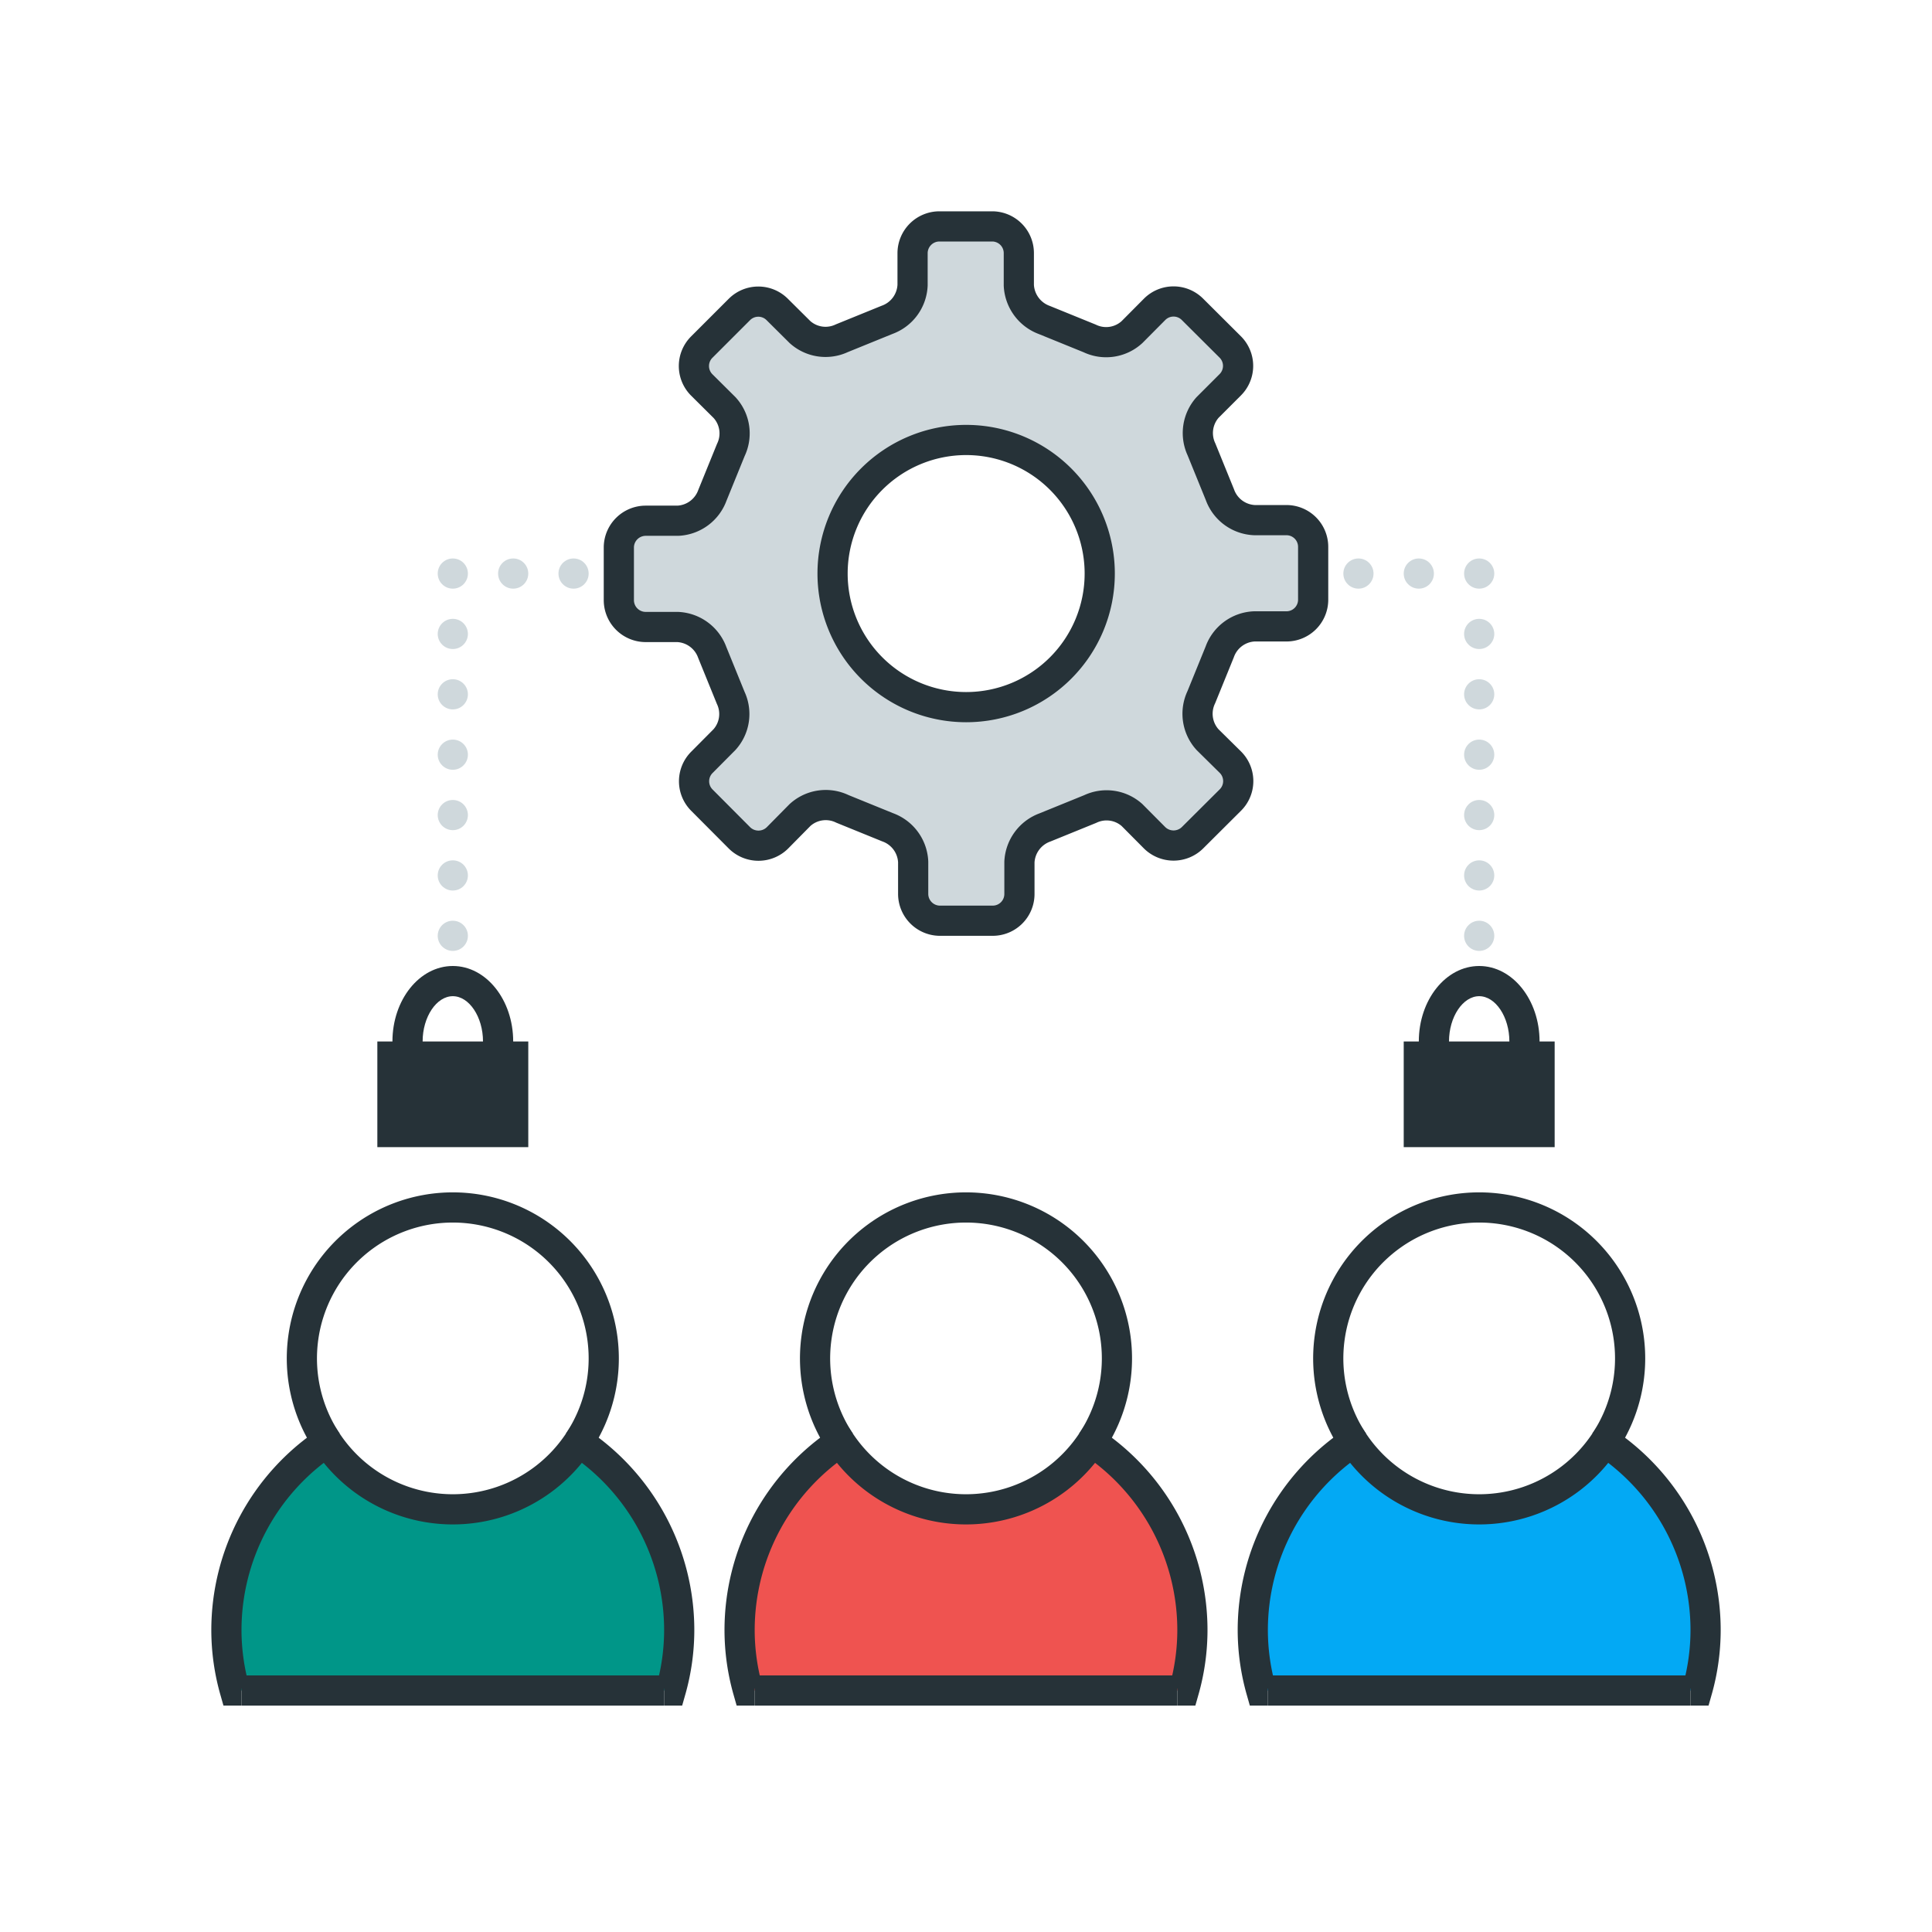<svg id="restricted_admins" data-name="restricted admins" xmlns="http://www.w3.org/2000/svg" viewBox="0 0 128 128"><defs><style>.cls-1{fill:#03a9f4;}.cls-2{fill:#263238;}.cls-3{fill:#cfd8dc;}.cls-4{fill:#ef5350;}.cls-5{fill:#009688;}.cls-6{fill:none;stroke:#263238;stroke-miterlimit:10;stroke-width:2px;}</style></defs><title>omero-features-icons</title><g id="Group"><path class="cls-1" d="M113,108a14.69,14.69,0,0,1-.56,4H83.56a14.69,14.69,0,0,1-.56-4,15,15,0,0,1,6.67-12.47,10,10,0,0,0,16.66,0A15,15,0,0,1,113,108Z"/><path class="cls-2" d="M103,69v7H93V69h1c0-2.76,1.79-5,4-5s4,2.24,4,5h1Zm-7,0h4c0-1.63-.92-3-2-3S96,67.37,96,69Z"/><circle class="cls-3" cx="98" cy="38" r="1"/><circle class="cls-3" cx="98" cy="42" r="1"/><circle class="cls-3" cx="98" cy="46" r="1"/><circle class="cls-3" cx="98" cy="50" r="1"/><circle class="cls-3" cx="98" cy="54" r="1"/><circle class="cls-3" cx="98" cy="58" r="1"/><circle class="cls-3" cx="98" cy="62" r="1"/><circle class="cls-3" cx="94" cy="38" r="1"/><circle class="cls-3" cx="90" cy="38" r="1"/><path class="cls-3" d="M87,36.23v3.54a1.77,1.77,0,0,1-1.77,1.77H83.11a2.55,2.55,0,0,0-2.29,1.69l-1.22,3A2.55,2.55,0,0,0,80,49l1.51,1.51a1.77,1.77,0,0,1,0,2.5L79,55.52a1.79,1.79,0,0,1-2.5,0L75,54a2.53,2.53,0,0,0-2.81-.41l-3,1.22a2.57,2.57,0,0,0-1.69,2.29v2.12A1.77,1.77,0,0,1,65.77,61H62.23a1.78,1.78,0,0,1-1.77-1.77V57.11a2.56,2.56,0,0,0-1.69-2.29l-3-1.22A2.53,2.53,0,0,0,53,54l-1.51,1.51a1.79,1.79,0,0,1-2.5,0L46.49,53a1.77,1.77,0,0,1,0-2.5L48,49a2.53,2.53,0,0,0,.42-2.81l-1.22-3a2.56,2.56,0,0,0-2.29-1.69H42.77A1.78,1.78,0,0,1,41,39.77V36.23a1.78,1.78,0,0,1,1.77-1.77H44.9a2.56,2.56,0,0,0,2.29-1.69l1.22-3A2.53,2.53,0,0,0,48,27l-1.5-1.51a1.77,1.77,0,0,1,0-2.5l2.5-2.5a1.77,1.77,0,0,1,2.5,0L53,22a2.53,2.53,0,0,0,2.81.42l3-1.22a2.56,2.56,0,0,0,1.69-2.3V16.77A1.78,1.78,0,0,1,62.23,15h3.54a1.77,1.77,0,0,1,1.77,1.77v2.12a2.58,2.58,0,0,0,1.69,2.3l3,1.22A2.53,2.53,0,0,0,75,22l1.51-1.5a1.77,1.77,0,0,1,2.5,0L81.52,23a1.77,1.77,0,0,1,0,2.5L80,27a2.55,2.55,0,0,0-.41,2.81l1.22,3a2.55,2.55,0,0,0,2.29,1.69h2.12A1.77,1.77,0,0,1,87,36.23ZM72.86,38A8.85,8.85,0,1,0,64,46.84,8.85,8.85,0,0,0,72.86,38Z"/><path class="cls-4" d="M79,108a14.69,14.69,0,0,1-.56,4H49.56a14.69,14.69,0,0,1-.56-4,15,15,0,0,1,6.67-12.47,10,10,0,0,0,16.66,0A15,15,0,0,1,79,108Z"/><path class="cls-5" d="M45,108a14.69,14.69,0,0,1-.56,4H15.56a14.69,14.69,0,0,1-.56-4,15,15,0,0,1,6.67-12.47,10,10,0,0,0,16.66,0A15,15,0,0,1,45,108Z"/><circle class="cls-3" cx="38" cy="38" r="1"/><path class="cls-2" d="M35,69v7H25V69h1c0-2.76,1.79-5,4-5s4,2.24,4,5h1Zm-7,0h4c0-1.63-.92-3-2-3S28,67.37,28,69Z"/><circle class="cls-3" cx="34" cy="38" r="1"/><circle class="cls-3" cx="30" cy="38" r="1"/><circle class="cls-3" cx="30" cy="42" r="1"/><circle class="cls-3" cx="30" cy="46" r="1"/><circle class="cls-3" cx="30" cy="50" r="1"/><circle class="cls-3" cx="30" cy="54" r="1"/><circle class="cls-3" cx="30" cy="58" r="1"/><circle class="cls-3" cx="30" cy="62" r="1"/><path class="cls-6" d="M85.23,34.46H83.11a2.55,2.55,0,0,1-2.29-1.69l-1.22-3A2.55,2.55,0,0,1,80,27l1.51-1.51a1.77,1.77,0,0,0,0-2.5L79,20.49a1.77,1.77,0,0,0-2.5,0L75,22a2.53,2.53,0,0,1-2.81.42l-3-1.22a2.58,2.58,0,0,1-1.69-2.3V16.77A1.77,1.77,0,0,0,65.77,15H62.23a1.78,1.78,0,0,0-1.77,1.77v2.12a2.56,2.56,0,0,1-1.69,2.3l-3,1.22A2.53,2.53,0,0,1,53,22l-1.51-1.5a1.77,1.77,0,0,0-2.5,0L46.49,23a1.77,1.77,0,0,0,0,2.5L48,27a2.53,2.53,0,0,1,.42,2.81l-1.22,3a2.56,2.56,0,0,1-2.29,1.69H42.77A1.78,1.78,0,0,0,41,36.23v3.54a1.78,1.78,0,0,0,1.77,1.77H44.9a2.56,2.56,0,0,1,2.29,1.69l1.22,3A2.53,2.53,0,0,1,48,49l-1.5,1.51a1.77,1.77,0,0,0,0,2.5L49,55.52a1.79,1.79,0,0,0,2.5,0L53,54a2.53,2.53,0,0,1,2.81-.41l3,1.22a2.56,2.56,0,0,1,1.69,2.29v2.12A1.78,1.78,0,0,0,62.23,61h3.54a1.77,1.77,0,0,0,1.77-1.77V57.11a2.57,2.57,0,0,1,1.69-2.29l3-1.22A2.53,2.53,0,0,1,75,54l1.5,1.51a1.79,1.79,0,0,0,2.5,0L81.52,53a1.77,1.77,0,0,0,0-2.5L80,49a2.55,2.55,0,0,1-.41-2.81l1.22-3a2.55,2.55,0,0,1,2.29-1.69h2.12A1.77,1.77,0,0,0,87,39.77V36.23A1.77,1.77,0,0,0,85.23,34.46Z"/><path class="cls-6" d="M72.86,38A8.85,8.85,0,1,1,64,29.15,8.85,8.85,0,0,1,72.86,38Z"/><path class="cls-6" d="M44,112h0.44a14.69,14.69,0,0,0,.56-4,15,15,0,0,0-6.67-12.47,10,10,0,0,1-16.66,0A15,15,0,0,0,15,108a14.69,14.69,0,0,0,.56,4H16"/><path class="cls-6" d="M38.33,95.53a10,10,0,1,0-16.66,0"/><line class="cls-6" x1="16" y1="112" x2="44" y2="112"/><path class="cls-6" d="M78,112h0.44a14.69,14.69,0,0,0,.56-4,15,15,0,0,0-6.67-12.47,10,10,0,0,1-16.66,0A15,15,0,0,0,49,108a14.69,14.69,0,0,0,.56,4H50"/><path class="cls-6" d="M72.33,95.53a10,10,0,1,0-16.66,0"/><line class="cls-6" x1="50" y1="112" x2="78" y2="112"/><path class="cls-6" d="M112,112h0.44a14.69,14.69,0,0,0,.56-4,15,15,0,0,0-6.67-12.47,10,10,0,0,1-16.66,0A15,15,0,0,0,83,108a14.69,14.69,0,0,0,.56,4H84"/><path class="cls-6" d="M106.33,95.53a10,10,0,1,0-16.66,0"/><line class="cls-6" x1="84" y1="112" x2="112" y2="112"/></g></svg>